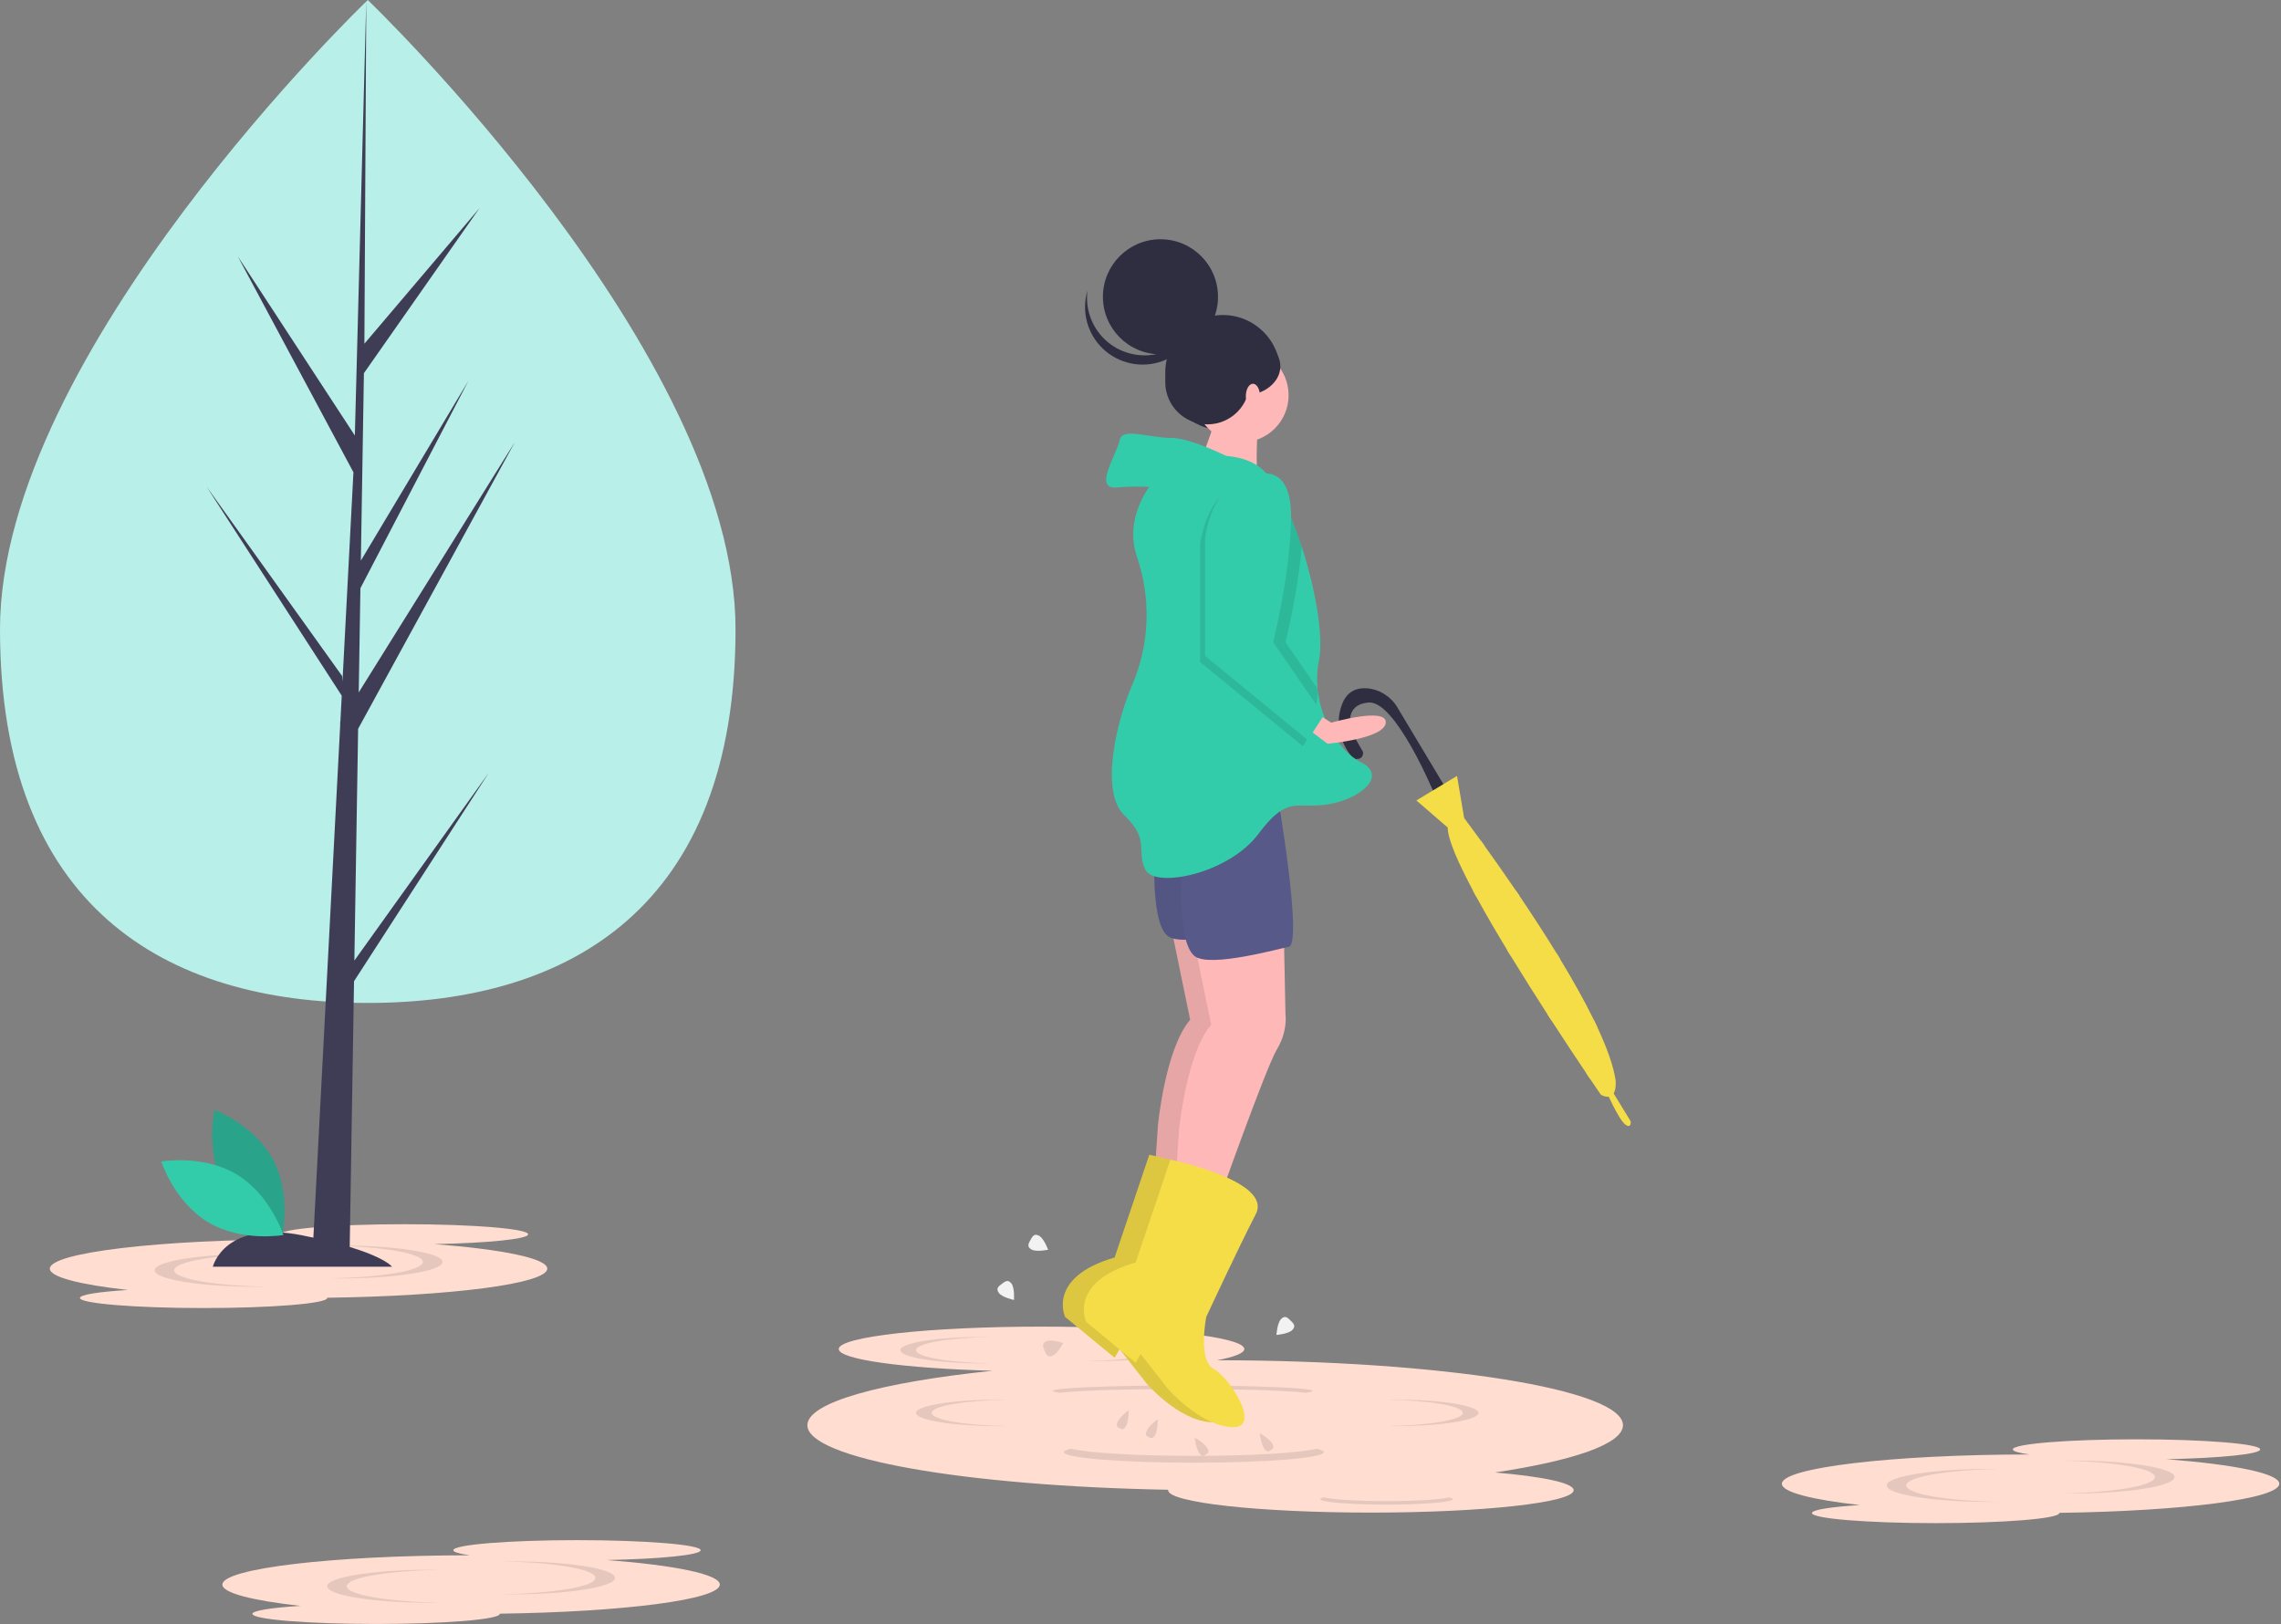 <svg xmlns="http://www.w3.org/2000/svg" width="1018" height="725" viewBox="0 0 1018 725">
  <rect x="0" y="0" width="1018" height="725" fill="#808080" stroke="none"/>
  <g fill="none">
    <path fill="#FFDDD1" d="M244.242,566.22 C244.242,561.635 224.193,557.601 193.861,555.268 C217.892,554.78 235.703,553.007 235.703,550.893 C235.703,548.403 210.992,546.385 180.508,546.385 C150.025,546.385 125.313,548.403 125.313,550.893 C125.313,551.715 128.005,552.485 132.705,553.148 C71.649,553.182 22.242,559.021 22.242,566.22 C22.242,569.967 35.628,573.345 57.07,575.728 C44.045,576.553 35.659,577.843 35.659,579.293 C35.659,581.783 60.371,583.801 90.854,583.801 C121.338,583.801 146.049,581.783 146.049,579.293 C146.048,579.264 146.044,579.234 146.036,579.206 C201.312,578.459 244.242,572.93 244.242,566.22 Z"/>
    <path fill="#000" d="M151.326 555.869C149.853 555.869 148.398 555.881 146.961 555.903 170.398 556.254 188.742 559.396 188.742 563.222 188.742 567.049 170.398 570.191 146.961 570.541 148.398 570.563 149.854 570.574 151.326 570.575 176.812 570.575 197.472 567.283 197.472 563.222 197.472 559.161 176.812 555.869 151.326 555.869zM115.157 559.611C116.63 559.611 118.085 559.622 119.523 559.645 96.085 559.995 77.742 563.138 77.742 566.964 77.742 570.79 96.085 573.932 119.523 574.283 118.085 574.304 116.63 574.316 115.157 574.317 89.672 574.317 69.011 571.025 69.011 566.964 69.011 562.903 89.672 559.611 115.157 559.611z" opacity=".1"/>
    <path fill="#3F3D56" d="M94.983,565.369 C94.983,565.369 99.983,544.369 134.983,551.369 C169.983,558.369 174.983,565.369 174.983,565.369 L94.983,565.369 Z"/>
    <path fill="#29A389" d="M99.909,529.25 C108.245,544.709 125.937,551.346 125.937,551.346 C125.937,551.346 130.114,532.917 121.778,517.458 C113.442,501.998 95.749,495.361 95.749,495.361 C95.749,495.361 91.573,513.79 99.909,529.25 Z"/>
    <path fill="#33CCAB" d="M105.638,524.163 C120.689,533.218 126.485,551.203 126.485,551.203 C126.485,551.203 107.88,554.508 92.83,545.453 C77.78,536.398 71.983,518.413 71.983,518.413 C71.983,518.413 90.588,515.109 105.638,524.163 Z"/>
    <path fill="#B9EFE9" d="M328.263,280.861 C328.263,404.471 254.779,447.631 164.132,447.631 C73.484,447.631 -1.98951966e-13,404.471 -1.98951966e-13,280.861 C-1.98951966e-13,157.251 164.132,2.55795385e-13 164.132,2.55795385e-13 C164.132,2.55795385e-13 328.263,157.251 328.263,280.861 Z"/>
    <polygon fill="#3F3D56" points="158.153 428.723 159.833 325.273 229.79 197.289 160.097 309.044 160.852 262.528 209.067 169.934 161.052 250.219 161.052 250.219 162.412 166.559 214.04 92.842 162.625 153.403 163.474 0 158.138 203.078 158.576 194.701 106.085 114.354 157.735 210.783 152.844 304.217 152.698 301.737 92.185 217.184 152.515 310.498 151.903 322.183 151.794 322.359 151.844 323.318 139.435 560.368 156.014 560.368 158.003 437.927 218.185 344.842"/>
    <path fill="#F5DD48" d="M725.508,486.393 L716.908,500.451 C716.908,500.451 716.495,504.012 719.358,501.856 C722.222,499.699 727.784,487.155 727.784,487.155 L725.508,486.393 Z" transform="matrix(-1 0 0 1 1444.671 0)"/>
    <path fill="#2F2E41" d="M597.479,351.863 L619.125,315.756 C621.967,310.912 626.966,307.732 632.558,307.212 C636.951,306.857 641.578,308.24 643.882,314.443 C649.002,328.227 638.713,338.606 638.713,338.606 C638.713,338.606 634.216,339.826 634.455,335.623 L639.604,326.639 C639.604,326.639 643.882,314.443 631.915,313.551 C619.948,312.66 602.847,353.855 602.847,353.855 L597.479,351.863 Z" transform="matrix(-1 0 0 1 1242.789 0)"/>
    <path fill="#F5DD48" d="M721.096,357.251 L707.127,369.317 C707.103,374.49 702.532,384.945 695.761,397.61 C695.246,398.585 694.716,399.57 694.17,400.566 C690.148,407.934 685.476,415.933 680.585,424.013 C680.047,424.903 679.505,425.795 678.959,426.688 C673.486,435.65 667.799,444.635 662.486,452.863 C661.934,453.723 661.384,454.569 660.842,455.42 C654.714,464.862 649.187,473.169 645.196,479.101 C644.607,479.978 644.05,480.798 643.536,481.572 C640.559,485.98 638.783,488.559 638.783,488.559 C637.726,489.223 636.495,489.555 635.248,489.511 C634.315,489.415 633.491,488.86 633.053,488.031 C631.758,485.851 632.194,482.07 632.194,482.07 C633.148,475.645 636.096,467.548 640.263,458.631 C640.758,457.558 641.278,456.472 641.808,455.377 C646.051,446.687 651.316,437.341 656.932,428.071 C657.476,427.179 658.021,426.286 658.565,425.394 C664.023,416.505 669.738,407.754 675.116,399.791 C675.68,398.969 676.232,398.157 676.778,397.347 C682.066,389.587 686.95,382.675 690.848,377.266 C691.434,376.452 691.99,375.68 692.528,374.941 C696.984,368.793 699.777,365.104 699.777,365.104 L702.954,346.31 L709.039,349.977 L713.723,352.802 L721.096,357.251 Z" transform="matrix(-1 0 0 1 1353.22 0)"/>
    <path fill="#F5DD48" d="M709.568,455.377 L712.956,479.101 C712.367,479.978 711.81,480.798 711.296,481.572 L708.023,458.631 C708.519,457.558 709.038,456.472 709.568,455.377 Z" transform="matrix(-1 0 0 1 1420.98 0)"/>
    <path fill="#F5DD48" d="M692.366,425.394 L696.287,452.863 C695.734,453.723 695.185,454.569 694.643,455.42 L690.733,428.071 C691.277,427.179 691.821,426.286 692.366,425.394 Z" transform="matrix(-1 0 0 1 1387.02 0)"/>
    <path fill="#F5DD48" d="M674.296,397.347 L678.103,424.013 C677.565,424.903 677.024,425.795 676.477,426.688 L672.635,399.791 C673.198,398.969 673.75,398.157 674.296,397.347 Z" transform="matrix(-1 0 0 1 1350.738 0)"/>
    <path fill="#F5DD48" d="M659.138,374.941 L662.372,397.61 C661.857,398.585 661.326,399.57 660.78,400.566 L657.459,377.266 C658.044,376.452 658.601,375.68 659.138,374.941 Z" transform="matrix(-1 0 0 1 1319.83 0)"/>
    <path fill="#FFDDD1" d="M724.327,636.093 C724.327,625.921 691.454,616.974 641.72,611.798 C681.123,610.716 710.327,606.782 710.327,602.093 C710.327,596.57 669.808,592.093 619.827,592.093 C569.845,592.093 529.327,596.57 529.327,602.093 C529.327,603.915 533.74,605.624 541.446,607.095 C441.337,607.171 360.327,620.124 360.327,636.093 C360.327,644.404 382.275,651.898 417.432,657.185 C396.076,659.015 382.327,661.876 382.327,665.093 C382.327,670.616 422.845,675.093 472.827,675.093 C522.808,675.093 563.327,670.616 563.327,665.093 C563.325,665.028 563.317,664.964 563.304,664.9 C653.937,663.242 724.327,650.979 724.327,636.093 Z" transform="matrix(-1 0 0 1 1084.653 0)"/>
    <path fill="#000" d="M412.327,624.697 C411.146,624.697 409.979,624.706 408.827,624.724 C427.619,625.006 442.327,627.525 442.327,630.593 C442.327,633.661 427.619,636.18 408.827,636.462 C409.979,636.479 411.146,636.488 412.327,636.489 C432.761,636.489 449.327,633.849 449.327,630.593 C449.327,627.337 432.761,624.697 412.327,624.697 Z" opacity=".1" transform="matrix(-1 0 0 1 858.153 0)"/>
    <path fill="#000" d="M405.327,596.697 C404.146,596.697 402.979,596.706 401.827,596.724 C420.619,597.006 435.327,599.525 435.327,602.593 C435.327,605.661 420.619,608.18 401.827,608.462 C402.979,608.479 404.146,608.488 405.327,608.489 C425.761,608.489 442.327,605.849 442.327,602.593 C442.327,599.337 425.761,596.697 405.327,596.697 Z" opacity=".1" transform="matrix(-1 0 0 1 844.153 0)"/>
    <path fill="#000" d="M656.327,624.697 C657.507,624.697 658.674,624.706 659.827,624.724 C641.034,625.006 626.327,627.525 626.327,630.593 C626.327,633.661 641.034,636.18 659.827,636.462 C658.674,636.479 657.507,636.488 656.327,636.489 C635.892,636.489 619.327,633.849 619.327,630.593 C619.327,627.337 635.892,624.697 656.327,624.697 Z" opacity=".1" transform="matrix(-1 0 0 1 1279.153 0)"/>
    <path fill="#000" d="M522.327,595.697 C523.507,595.697 524.674,595.706 525.827,595.724 C507.034,596.006 492.327,598.525 492.327,601.593 C492.327,604.661 507.034,607.18 525.827,607.462 C524.674,607.479 523.507,607.488 522.327,607.489 C501.892,607.489 485.327,604.849 485.327,601.593 C485.327,598.337 501.892,595.697 522.327,595.697 Z" opacity=".1" transform="matrix(-1 0 0 1 1011.153 0)"/>
    <path fill="#000" d="M587.684,646.593 C579.865,648.444 558.266,649.776 532.827,649.776 C507.387,649.776 485.788,648.444 477.969,646.593 C475.942,647.073 474.827,647.587 474.827,648.123 C474.827,650.725 500.794,652.835 532.827,652.835 C564.859,652.835 590.827,650.725 590.827,648.123 C590.827,647.587 589.711,647.073 587.684,646.593 Z" opacity=".1" transform="matrix(-1 0 0 1 1065.653 0)"/>
    <path fill="#000" d="M582.684,621.593 C574.865,620.632 553.266,619.94 527.827,619.94 C502.387,619.94 480.788,620.632 472.969,621.593 C470.942,621.344 469.827,621.077 469.827,620.799 C469.827,619.447 495.794,618.351 527.827,618.351 C559.859,618.351 585.827,619.447 585.827,620.799 C585.827,621.077 584.711,621.344 582.684,621.593 Z" opacity=".1" transform="matrix(-1 0 0 1 1055.653 0)"/>
    <path fill="#000" d="M646.797,668.319 C642.81,669.27 631.797,669.953 618.827,669.953 C605.856,669.953 594.843,669.27 590.856,668.319 C589.823,668.565 589.254,668.829 589.254,669.104 C589.254,670.44 602.494,671.523 618.827,671.523 C635.159,671.523 648.399,670.44 648.399,669.104 C648.399,668.829 647.83,668.565 646.797,668.319 Z" opacity=".1" transform="matrix(-1 0 0 1 1237.653 0)"/>
    <circle cx="545.736" cy="166.279" r="25.683" fill="#2F2E41" transform="matrix(-1 0 0 1 1091.471 0)"/>
    <path fill="#FFB8B8" d="M533.212,183.582 C533.212,183.582 535.422,208.999 533.212,215.629 C531.002,222.26 561.944,212.314 561.944,212.314 C561.944,212.314 549.788,183.582 551.998,180.82 C554.208,178.057 533.212,183.582 533.212,183.582 Z" transform="matrix(-1 0 0 1 1095.042 0)"/>
    <path fill="#FFB8B8" d="M516.904,369.51 L515.246,450.733 C515.246,450.733 514.141,457.916 519.114,466.204 C524.087,474.492 546.188,536.928 546.188,536.928 L564.422,526.983 L562.764,502.119 C562.764,502.119 559.449,467.861 548.398,455.153 L564.422,377.246 L516.904,369.51 Z" transform="matrix(-1 0 0 1 1079.563 0)"/>
    <path fill="#000" d="M516.904,369.51 L515.246,450.733 C515.246,450.733 514.141,457.916 519.114,466.204 C524.087,474.492 546.188,536.928 546.188,536.928 L564.422,526.983 L562.764,502.119 C562.764,502.119 559.449,467.861 548.398,455.153 L564.422,377.246 L516.904,369.51 Z" opacity=".1" transform="matrix(-1 0 0 1 1079.563 0)"/>
    <path fill="#F5DD48" d="M513.33,515.379 C513.33,515.379 467.47,524.772 475.206,539.691 C482.941,554.609 497.307,585.551 497.307,585.551 C497.307,585.551 501.175,604.89 493.992,608.758 C486.809,612.625 471.89,635.832 486.256,634.727 C500.622,633.622 514.436,617.598 514.436,617.598 L526.591,602.127 L528.801,605.995 L550.903,587.761 C550.903,587.761 559.191,570.08 528.801,561.24 L513.33,515.379 Z" transform="matrix(-1 0 0 1 1026.262 0)"/>
    <path fill="#000" d="M513.33,515.379 C513.33,515.379 467.47,524.772 475.206,539.691 C482.941,554.609 497.307,585.551 497.307,585.551 C497.307,585.551 501.175,604.89 493.992,608.758 C486.809,612.625 471.89,635.832 486.256,634.727 C500.622,633.622 514.436,617.598 514.436,617.598 L526.591,602.127 L528.801,605.995 L550.903,587.761 C550.903,587.761 559.191,570.08 528.801,561.24 L513.33,515.379 Z" opacity=".1" transform="matrix(-1 0 0 1 1026.262 0)"/>
    <path fill="#FFB8B8" d="M526.297,371.72 L524.639,452.943 C524.639,452.943 523.534,460.126 528.507,468.414 C533.48,476.702 555.581,539.138 555.581,539.138 L573.815,529.193 L572.157,504.329 C572.157,504.329 568.842,470.072 557.791,457.363 L573.815,379.456 L526.297,371.72 Z" transform="matrix(-1 0 0 1 1098.35 0)"/>
    <path fill="#F5DD48" d="M522.724,517.589 C522.724,517.589 476.863,526.983 484.599,541.901 C492.334,556.819 506.7,587.761 506.7,587.761 C506.7,587.761 510.568,607.1 503.385,610.968 C496.202,614.836 481.283,638.042 495.649,636.937 C510.015,635.832 523.829,619.808 523.829,619.808 L535.984,604.337 L538.195,608.205 L560.296,589.971 C560.296,589.971 568.584,572.29 538.195,563.45 L522.724,517.589 Z" transform="matrix(-1 0 0 1 1045.048 0)"/>
    <circle cx="554.095" cy="176.399" r="20.996" fill="#FFB8B8" transform="matrix(-1 0 0 1 1108.19 0)"/>
    <path fill="#33CCAB" d="M493.694,208.17 C493.694,208.17 516.9,195.462 527.399,195.462 C537.897,195.462 549.5,190.489 550.605,196.567 C551.71,202.645 562.761,218.668 551.71,217.563 C540.659,216.458 531.819,218.116 526.293,217.563 C520.768,217.011 493.694,208.17 493.694,208.17 Z" transform="matrix(-1 0 0 1 1050.275 0)"/>
    <path fill="#575A89" d="M521.513,343.934 C521.513,343.934 509.634,412.516 516.264,413.621 C520.22,414.28 551.574,423.125 558.257,417.688 C566.964,410.604 563.389,373.112 564.058,372.666 C565.716,371.561 571.241,342.829 521.513,343.934 Z" transform="matrix(-1 0 0 1 1079.355 0)"/>
    <path fill="#000" d="M521.513,343.934 C521.513,343.934 509.634,412.516 516.264,413.621 C520.22,414.28 551.574,423.125 558.257,417.688 C566.964,410.604 563.389,373.112 564.058,372.666 C565.716,371.561 571.241,342.829 521.513,343.934 Z" opacity=".05" transform="matrix(-1 0 0 1 1079.355 0)"/>
    <path fill="#575A89" d="M533.513,352.934 C533.513,352.934 521.634,421.516 528.264,422.621 C532.22,423.28 563.574,432.125 570.257,426.688 C578.964,419.604 575.389,382.112 576.058,381.666 C577.716,380.561 583.241,351.829 533.513,352.934 Z" transform="matrix(-1 0 0 1 1103.355 0)"/>
    <path fill="#33CCAB" d="M606.621,363.985 C595.017,375.036 601.648,380.008 597.228,388.296 C592.807,396.584 560.208,389.954 546.947,372.273 C533.686,354.592 530.371,361.222 516.005,359.012 C501.639,356.802 488.931,346.304 501.087,340.226 C506.64,337.447 511.85,331.673 515.502,324.423 C518.195,319.08 519.883,313.287 520.48,307.334 C520.899,303.188 520.694,299.003 519.873,294.918 C517.663,284.182 521.409,262.982 527.498,244.101 C531.802,230.752 537.283,218.563 542.659,212.054 C542.98,211.657 543.306,211.286 543.632,210.933 C556.893,196.567 586.729,207.065 586.729,207.065 C586.729,207.065 608.831,225.299 601.095,248.505 C594.637,267.265 595.425,287.761 603.305,305.969 C609.383,319.782 618.224,352.934 606.621,363.985 Z" transform="matrix(-1 0 0 1 1108.501 0)"/>
    <path fill="#FFB8B8" d="M614.054,318.677 L607.976,322.545 C607.976,322.545 583.112,315.362 583.665,322.545 C584.217,329.728 609.634,331.938 609.634,331.938 L618.474,325.308 L614.054,318.677 Z" transform="matrix(-1 0 0 1 1202.13 0)"/>
    <path fill="#000" d="M565.929,214.801 C565.929,214.801 549.917,208.343 550.187,233.673 C550.458,259.003 558.193,289.393 558.193,289.393 L535.585,322.096 L542.722,333.043 L588.583,295.471 L588.583,243.532 C588.583,243.532 586.373,217.011 565.929,214.801 Z" opacity=".1" transform="matrix(-1 0 0 1 1124.168 0)"/>
    <path fill="#000" d="M588.352,240.77 L588.352,292.708 L546.083,327.241 L543.321,321.163 C545.906,316.025 543.067,313.406 543.652,307.334 L557.963,286.63 C554.552,272.639 552.115,258.429 550.669,244.101 C554.974,230.752 560.455,218.563 565.831,212.054 C586.153,214.364 588.352,240.77 588.352,240.77 Z" opacity=".1" transform="matrix(-1 0 0 1 1131.673 0)"/>
    <path fill="#33CCAB" d="M568.139,212.038 C568.139,212.038 552.127,205.58 552.397,230.91 C552.668,256.241 560.403,286.63 560.403,286.63 L537.795,319.333 L544.932,330.28 L590.793,292.708 L590.793,240.77 C590.793,240.77 588.583,214.248 568.139,212.038 Z" transform="matrix(-1 0 0 1 1128.588 0)"/>
    <circle cx="517.913" cy="132.463" r="25.683" fill="#2F2E41" transform="matrix(-1 0 0 1 1035.825 0)"/>
    <path fill="#2F2E41" d="M523.913,153.73 C517.168,158.605 508.479,159.91 500.6,157.231 C492.72,154.551 486.628,148.221 484.252,140.244 C485.46,149.849 491.965,157.959 501.079,161.221 C510.193,164.484 520.367,162.345 527.396,155.689 C534.425,149.033 537.114,138.99 534.352,129.712 C535.524,139.024 531.521,148.234 523.913,153.73 L523.913,153.73 Z" transform="matrix(-1 0 0 1 1019.673 0)"/>
    <circle cx="538.887" cy="170.559" r="18.834" fill="#2F2E41" transform="matrix(-1 0 0 1 1077.774 0)"/>
    <ellipse cx="554.725" cy="163.496" fill="#2F2E41" rx="16.694" ry="13.055" transform="matrix(-1 0 0 1 1109.449 0)"/>
    <ellipse cx="559.177" cy="176.874" fill="#FFB8B8" rx="3.168" ry="5.606" transform="matrix(-1 0 0 1 1118.354 0)"/>
    <path fill="#F2F2F2" d="M446.305,572.892 C447.798,570.905 449.06,571.834 450.605,572.995 C452.151,574.156 453.395,575.109 451.902,577.096 C450.41,579.083 445.2,580.191 445.2,580.191 C445.2,580.191 444.813,574.879 446.305,572.892 Z" transform="matrix(-1 0 0 1 897.73 0)"/>
    <path fill="#F2F2F2" d="M570.566,593.621 C568.823,591.85 569.93,590.74 571.308,589.385 C572.686,588.029 573.814,586.941 575.556,588.713 C577.299,590.485 577.619,595.801 577.619,595.801 C577.619,595.801 572.309,595.393 570.566,593.621 Z" transform="matrix(-1 0 0 1 1147.29 0)"/>
    <path fill="#000" d="M472.852,598.57 C475.164,599.481 474.603,600.945 473.894,602.743 C473.186,604.541 472.597,605.994 470.285,605.083 C467.973,604.171 465.521,599.443 465.521,599.443 C465.521,599.443 470.539,597.659 472.852,598.57 Z" opacity=".1" transform="matrix(-1 0 0 1 940.034 0)"/>
    <path fill="#000" d="M566.457,646.262 C565.081,648.332 564.29,647.823 563.324,647.181 C562.359,646.539 561.584,646.006 562.96,643.936 C564.336,641.867 568.308,639.687 568.308,639.687 C568.308,639.687 567.834,644.193 566.457,646.262 Z" opacity=".1" transform="matrix(-1 0 0 1 1130.523 0)"/>
    <path fill="#000" d="M537.457,648.262 C536.081,650.332 535.29,649.823 534.324,649.181 C533.359,648.539 532.584,648.006 533.96,645.936 C535.336,643.867 539.308,641.687 539.308,641.687 C539.308,641.687 538.834,646.193 537.457,648.262 Z" opacity=".1" transform="matrix(-1 0 0 1 1072.523 0)"/>
    <path fill="#000" d="M503.194,634.282 C504.307,636.505 503.473,636.939 502.436,637.458 C501.398,637.977 500.551,638.385 499.439,636.162 C498.326,633.94 498.407,629.41 498.407,629.41 C498.407,629.41 502.082,632.06 503.194,634.282 Z" opacity=".1" transform="matrix(-1 0 0 1 1002.129 0)"/>
    <path fill="#000" d="M516.194,638.282 C517.307,640.505 516.473,640.939 515.436,641.458 C514.398,641.977 513.551,642.385 512.439,640.162 C511.326,637.94 511.407,633.41 511.407,633.41 C511.407,633.41 515.082,636.06 516.194,638.282 Z" opacity=".1" transform="matrix(-1 0 0 1 1028.129 0)"/>
    <path fill="#F2F2F2" d="M462.968,551.562 C465.144,550.362 465.914,551.727 466.848,553.419 C467.782,555.112 468.526,556.491 466.35,557.692 C464.173,558.892 458.968,557.767 458.968,557.767 C458.968,557.767 460.792,552.763 462.968,551.562 Z" transform="matrix(-1 0 0 1 926.734 0)"/>
    <path fill="#FFDDD1" d="M1017.242,662.22 C1017.242,657.635 997.193,653.601 966.861,651.268 C990.892,650.78 1008.703,649.007 1008.703,646.893 C1008.703,644.403 983.992,642.385 953.508,642.385 C923.025,642.385 898.313,644.403 898.313,646.893 C898.313,647.715 901.005,648.485 905.705,649.148 C844.649,649.182 795.242,655.021 795.242,662.22 C795.242,665.967 808.628,669.345 830.07,671.728 C817.045,672.553 808.659,673.843 808.659,675.293 C808.659,677.783 833.371,679.801 863.854,679.801 C894.338,679.801 919.049,677.783 919.049,675.293 C919.048,675.264 919.044,675.234 919.036,675.206 C974.312,674.459 1017.242,668.93 1017.242,662.22 Z"/>
    <path fill="#000" d="M924.326 651.869C922.853 651.869 921.398 651.881 919.961 651.903 943.398 652.254 961.742 655.396 961.742 659.222 961.742 663.049 943.398 666.191 919.961 666.541 921.398 666.563 922.854 666.574 924.326 666.575 949.812 666.575 970.472 663.283 970.472 659.222 970.472 655.161 949.812 651.869 924.326 651.869zM888.157 655.611C889.63 655.611 891.085 655.622 892.523 655.645 869.085 655.995 850.742 659.138 850.742 662.964 850.742 666.79 869.085 669.932 892.523 670.283 891.085 670.304 889.63 670.316 888.157 670.317 862.672 670.317 842.011 667.025 842.011 662.964 842.011 658.903 862.672 655.611 888.157 655.611z" opacity=".1"/>
    <g transform="translate(99.242 687.385)">
      <path fill="#FFDDD1" d="M222,19.835 C222,15.249 201.951,11.216 171.619,8.883 C195.65,8.395 213.461,6.621 213.461,4.508 C213.461,2.018 188.75,2.27373675e-13 158.266,2.27373675e-13 C127.783,2.27373675e-13 103.071,2.018 103.071,4.508 C103.071,5.329 105.763,6.099 110.463,6.763 C49.407,6.797 -2.84217094e-13,12.636 -2.84217094e-13,19.835 C-2.84217094e-13,23.581 13.386,26.96 34.828,29.343 C21.803,30.168 13.418,31.458 13.418,32.908 C13.418,35.397 38.129,37.416 68.613,37.416 C99.096,37.416 123.808,35.397 123.808,32.908 C123.807,32.878 123.802,32.849 123.794,32.821 C179.07,32.074 222,26.545 222,19.835 Z"/>
      <path fill="#000" d="M129.084 9.484C127.611 9.484 126.156 9.495 124.719 9.518 148.157 9.868 166.5 13.011 166.5 16.837 166.5 20.663 148.157 23.806 124.719 24.156 126.157 24.178 127.612 24.189 129.084 24.19 154.57 24.19 175.23 20.898 175.23 16.837 175.23 12.776 154.57 9.484 129.084 9.484zM92.916 13.226C94.389 13.226 95.844 13.237 97.281 13.259 73.843 13.61 55.5 16.752 55.5 20.579 55.5 24.405 73.843 27.547 97.281 27.898 95.843 27.919 94.388 27.931 92.916 27.932 67.43 27.932 46.77 24.64 46.77 20.579 46.77 16.518 67.43 13.226 92.916 13.226z" opacity=".1"/>
    </g>
  </g>
</svg>
